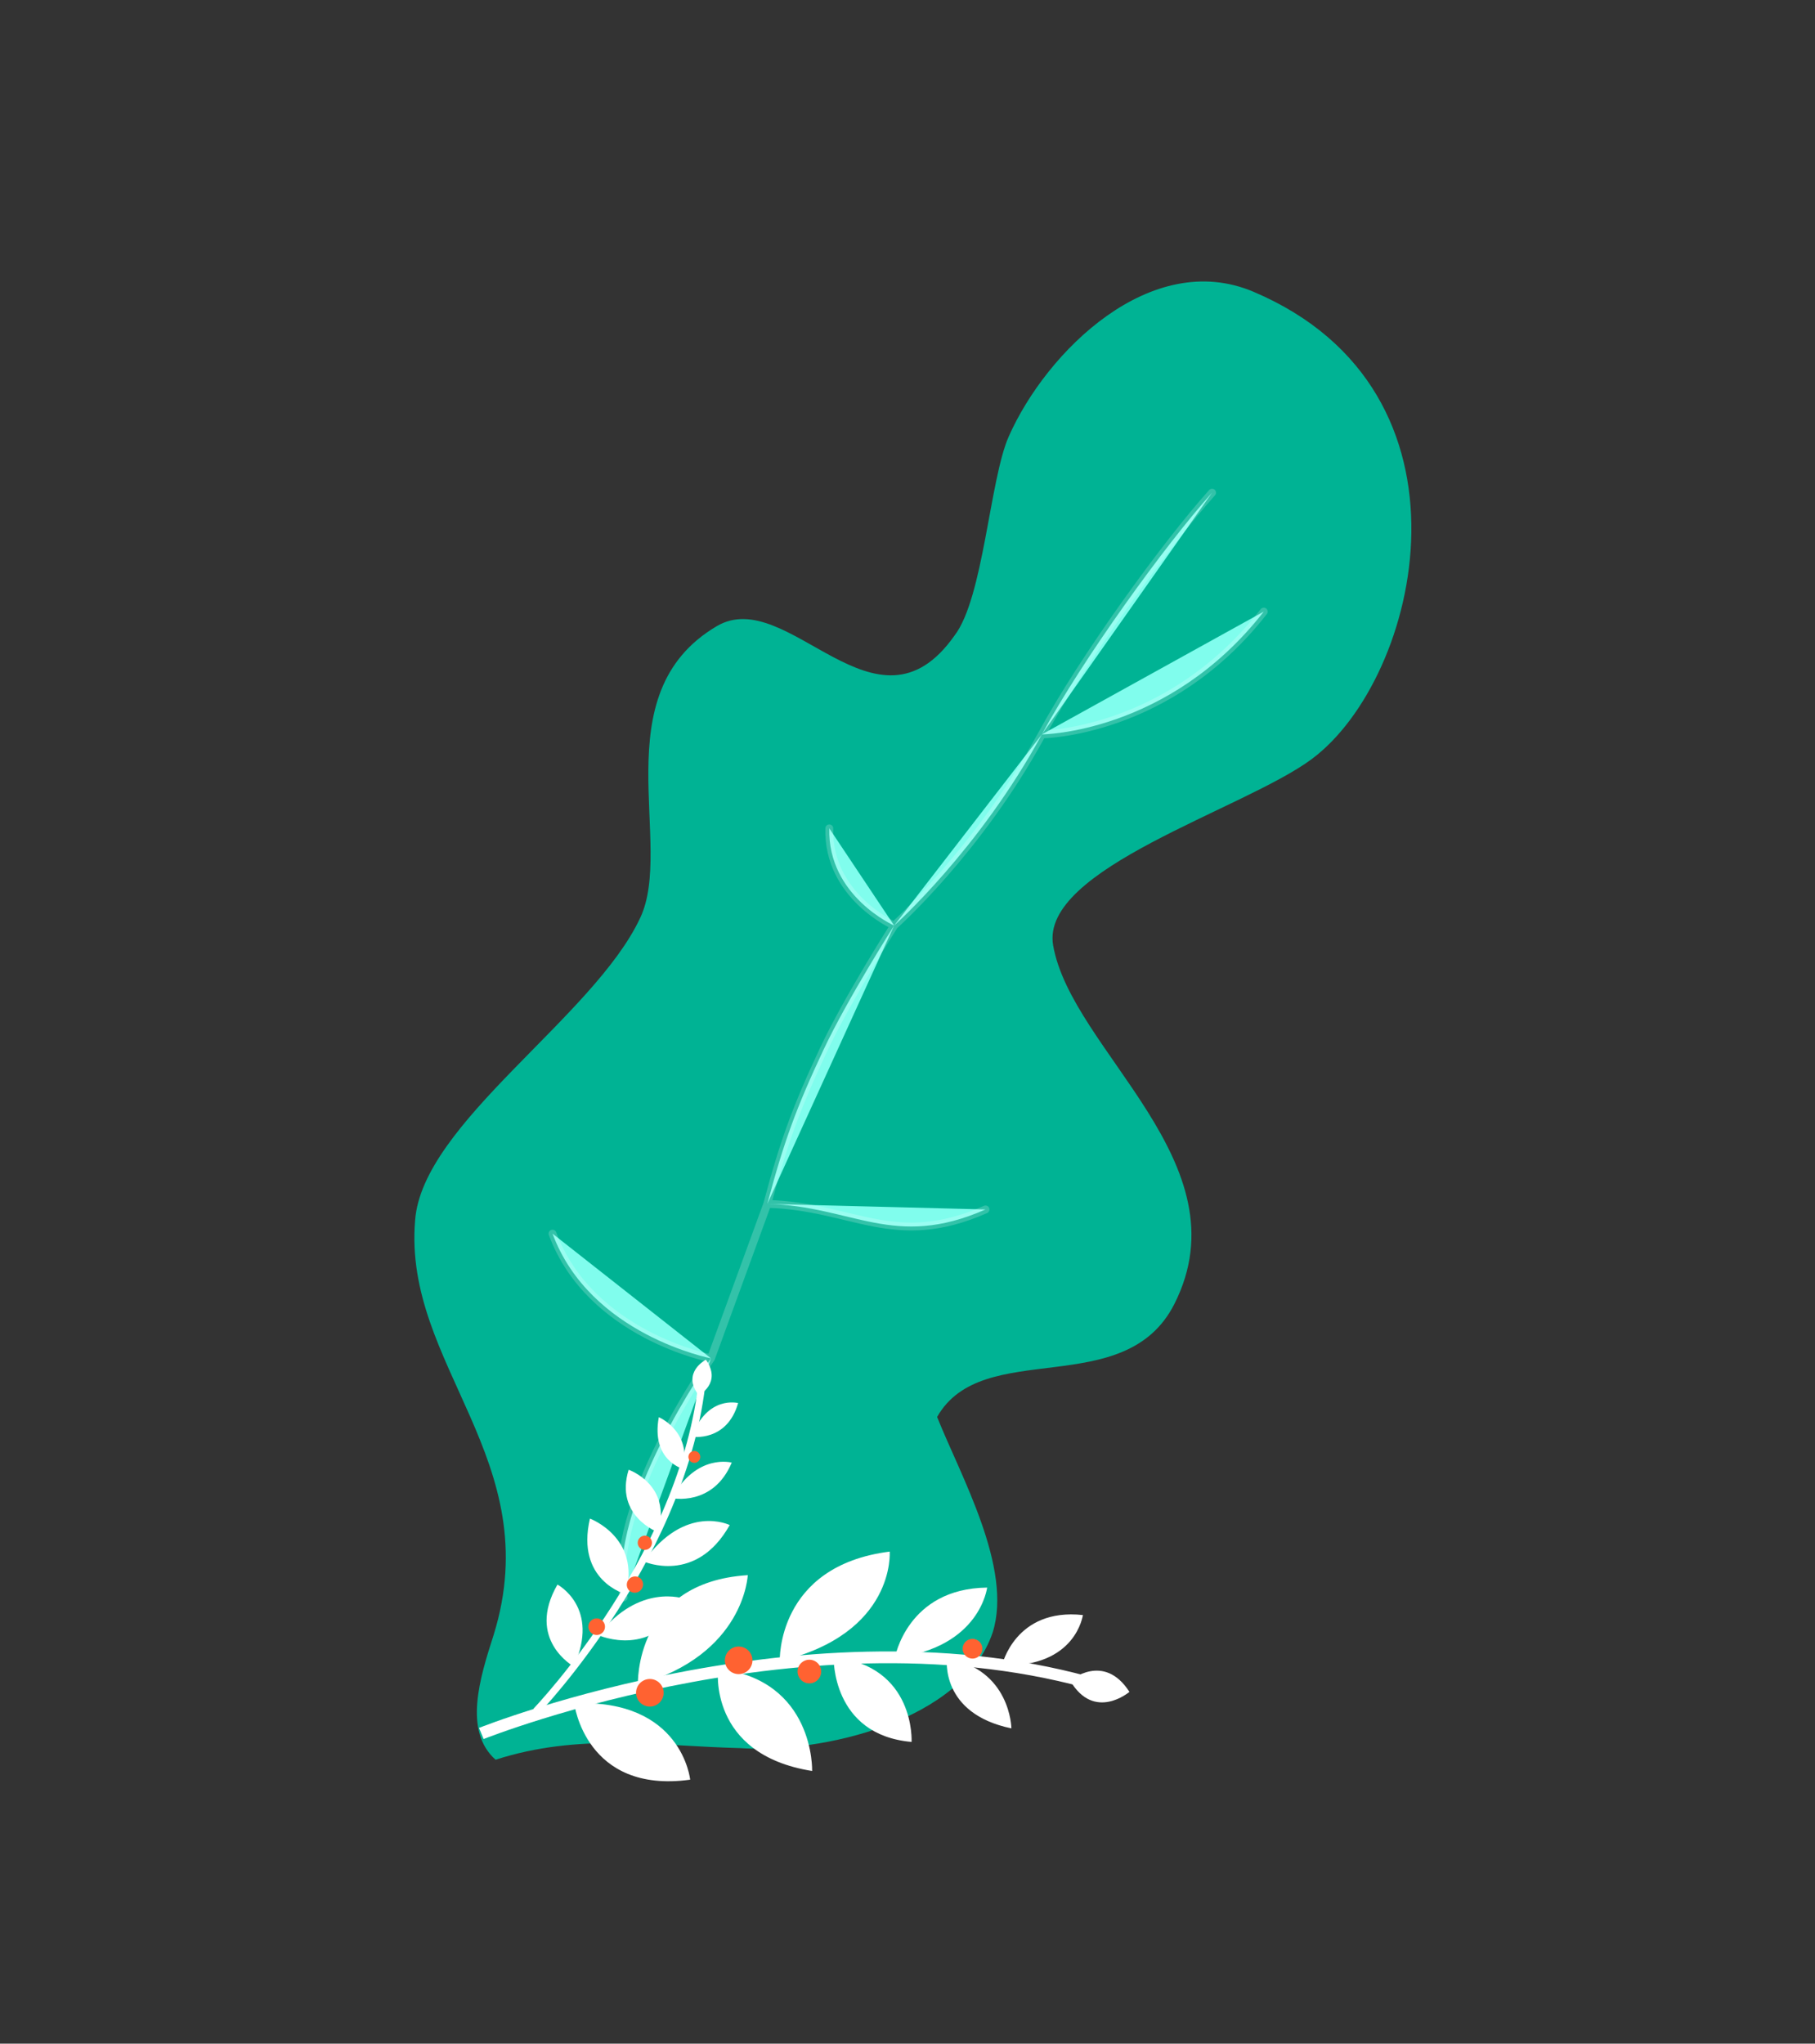 <?xml version="1.0" encoding="utf-8"?>
<svg width="461" height="519" fill="none" xmlns="http://www.w3.org/2000/svg">
  <rect width="100%" height="100%" fill="#333333" stroke="none"/>
  <path d="M256.195 110.896c-4.803 10.872-6.407 41.006-13.763 50.52-19.924 28.301-42.277-13.052-60.368-2.402-29.204 17.19-10.668 55.594-19.471 74.117-11.779 25.16-55.356 52.172-57.157 76.788-3.107 36.795 33.697 60.891 19.95 105.275-3.511 10.905-7.735 24.379.485 31.701 21.246-6.836 40.645-3.495 62.155-2.949 20.424 1.37 56.481-6.662 64.122-29.416 5.13-16.368-8.17-39.743-14.127-54.683 11.551-20.392 47.704-3.791 60.287-28.741 18.058-35.807-26.169-64.262-30.817-91.032-3.383-19.488 48.436-34.489 65.674-47.294 27.622-20.52 44.798-93.398-14.788-118.684-25.973-11.021-52.574 15.055-62.182 36.8z" style="fill: rgb(0, 179, 148);"/>
  <path d="M307.857 125.118c-11.962 13.341-32.795 42.173-43.233 61.391M158.422 405.688c-4.521-23.099 22.16-60.728 22.16-60.728m30.053-134.589c-.438 17.227 16.474 24.68 16.474 24.68m0 0s-11.886 18.673-17.902 31.468c-6.938 14.754-10.117 23.465-14.312 39.22m32.214-70.688s21.578-19.201 37.515-48.542M140.341 313.29c9.559 25.782 40.241 31.67 40.241 31.67m0 0l14.313-39.221m0 0c21.641.551 32.171 11.672 55.417 1.409m14.312-120.639s32.214-.193 56.361-31.186" stroke="#fff" stroke-opacity=".2" stroke-width="2" stroke-linecap="round" stroke-linejoin="round" style="fill: rgb(128, 253, 237);"/>
  <path d="M254.495 422.935s3.346-14.665 20.561-12.785c-.044.018-1.711 13.347-20.561 12.785zm17.31 3.873s8.55-7.295 15.068 2.859c-.028-.011-8.905 7.61-15.068-2.859zm-44.515-5.782s3.101-17.625 23.452-17.849c-.061-.025-1.693 15.228-23.452 17.849zm-29.233.848s-.885-24.202 27.919-27.836c0 0 1.581 20.818-27.919 27.836zm-36.036 5.982s-1.012-26.034 27.918-27.836c-.043.018-.773 20.259-27.918 27.836zm78.499-6.713s-1.855 14.007 16.373 17.788c0 0-.164-15.048-16.373-17.788zm-28.779-.28s-.588 19.725 19.796 21.509c0 0 1.04-19.312-19.796-21.509zm-29.347 2.918s-2.752 21.737 23.884 25.97c0 0 .714-23.133-23.884-25.97zm-36.551 8.789s2.814 23.07 29.456 19.391c0 0-2.049-20.573-29.456-19.391z" fill="#fff"/>
  <path d="M122.837 441.637l-1.169-2.822c.869-.36 87.981-34.952 161.84-10.955l-.918 2.822c-72.79-23.626-158.866 10.639-159.753 10.955z" fill="#fff"/>
  <path d="M184.385 422.99a3.5 3.5 0 116.468-2.678 3.5 3.5 0 01-6.468 2.678zm-22.557 8.257a3.5 3.5 0 116.467-2.679 3.5 3.5 0 01-6.467 2.679zm40.974-5.6a3 3 0 115.544-2.296 3 3 0 01-5.544 2.296zm41.898-5.983a2.5 2.5 0 114.62-1.912 2.5 2.5 0 01-4.62 1.912z" fill="#FF6231"/>
  <path d="M175.702 364.865s8.928 1.458 11.78-8.558c-.02.02-7.824-2.071-11.78 8.558zm1.763-10.52s6.001-3.111 1.821-9.043c-.001.018-6.257 3.237-1.821 9.043zm-6.862 26.109s10.521 2.265 15.256-9.023c0 .04-8.867-2.506-15.256 9.023zm-7.094 16.093s13.282 5.975 21.831-9.248c0 0-11.239-5.596-21.831 9.248zm-11.496 18.722s14.275 6.46 21.832-9.249c-.02.02-11.462-4.158-21.832 9.249zm21.522-42.212s-8.224-2.14-6.201-13.151c0 0 8.346 3.5 6.201 13.151zm-6.364 16.096s-11.122-4.14-7.498-15.9c0 0 10.994 3.795 7.498 15.9zm-8.273 15.688s-12.733-3.39-9.058-19.188c0 0 13.05 4.842 9.058 19.188zm-13.176 18.372s-12.215-6.793-4.131-20.802c0 0 10.998 5.801 4.131 20.802z" fill="#fff"/>
  <path d="M135.46 433.977l1.307 1.29c.397-.403 39.401-41.097 42.763-87.681l-1.78-.127c-3.326 45.903-41.913 86.095-42.29 86.518z" fill="#fff"/>
  <path d="M159.79 403.912a2.106 2.106 0 002.957-2.997 2.106 2.106 0 00-2.957 2.997zm-9.71 10.696a2.104 2.104 0 102.957-2.995 2.104 2.104 0 00-2.957 2.995zm12.401-21.558a1.805 1.805 0 102.534-2.569 1.805 1.805 0 00-2.534 2.569zm12.824-21.987a1.503 1.503 0 102.113-2.139 1.503 1.503 0 00-2.113 2.139z" fill="#FF6231"/>
</svg>